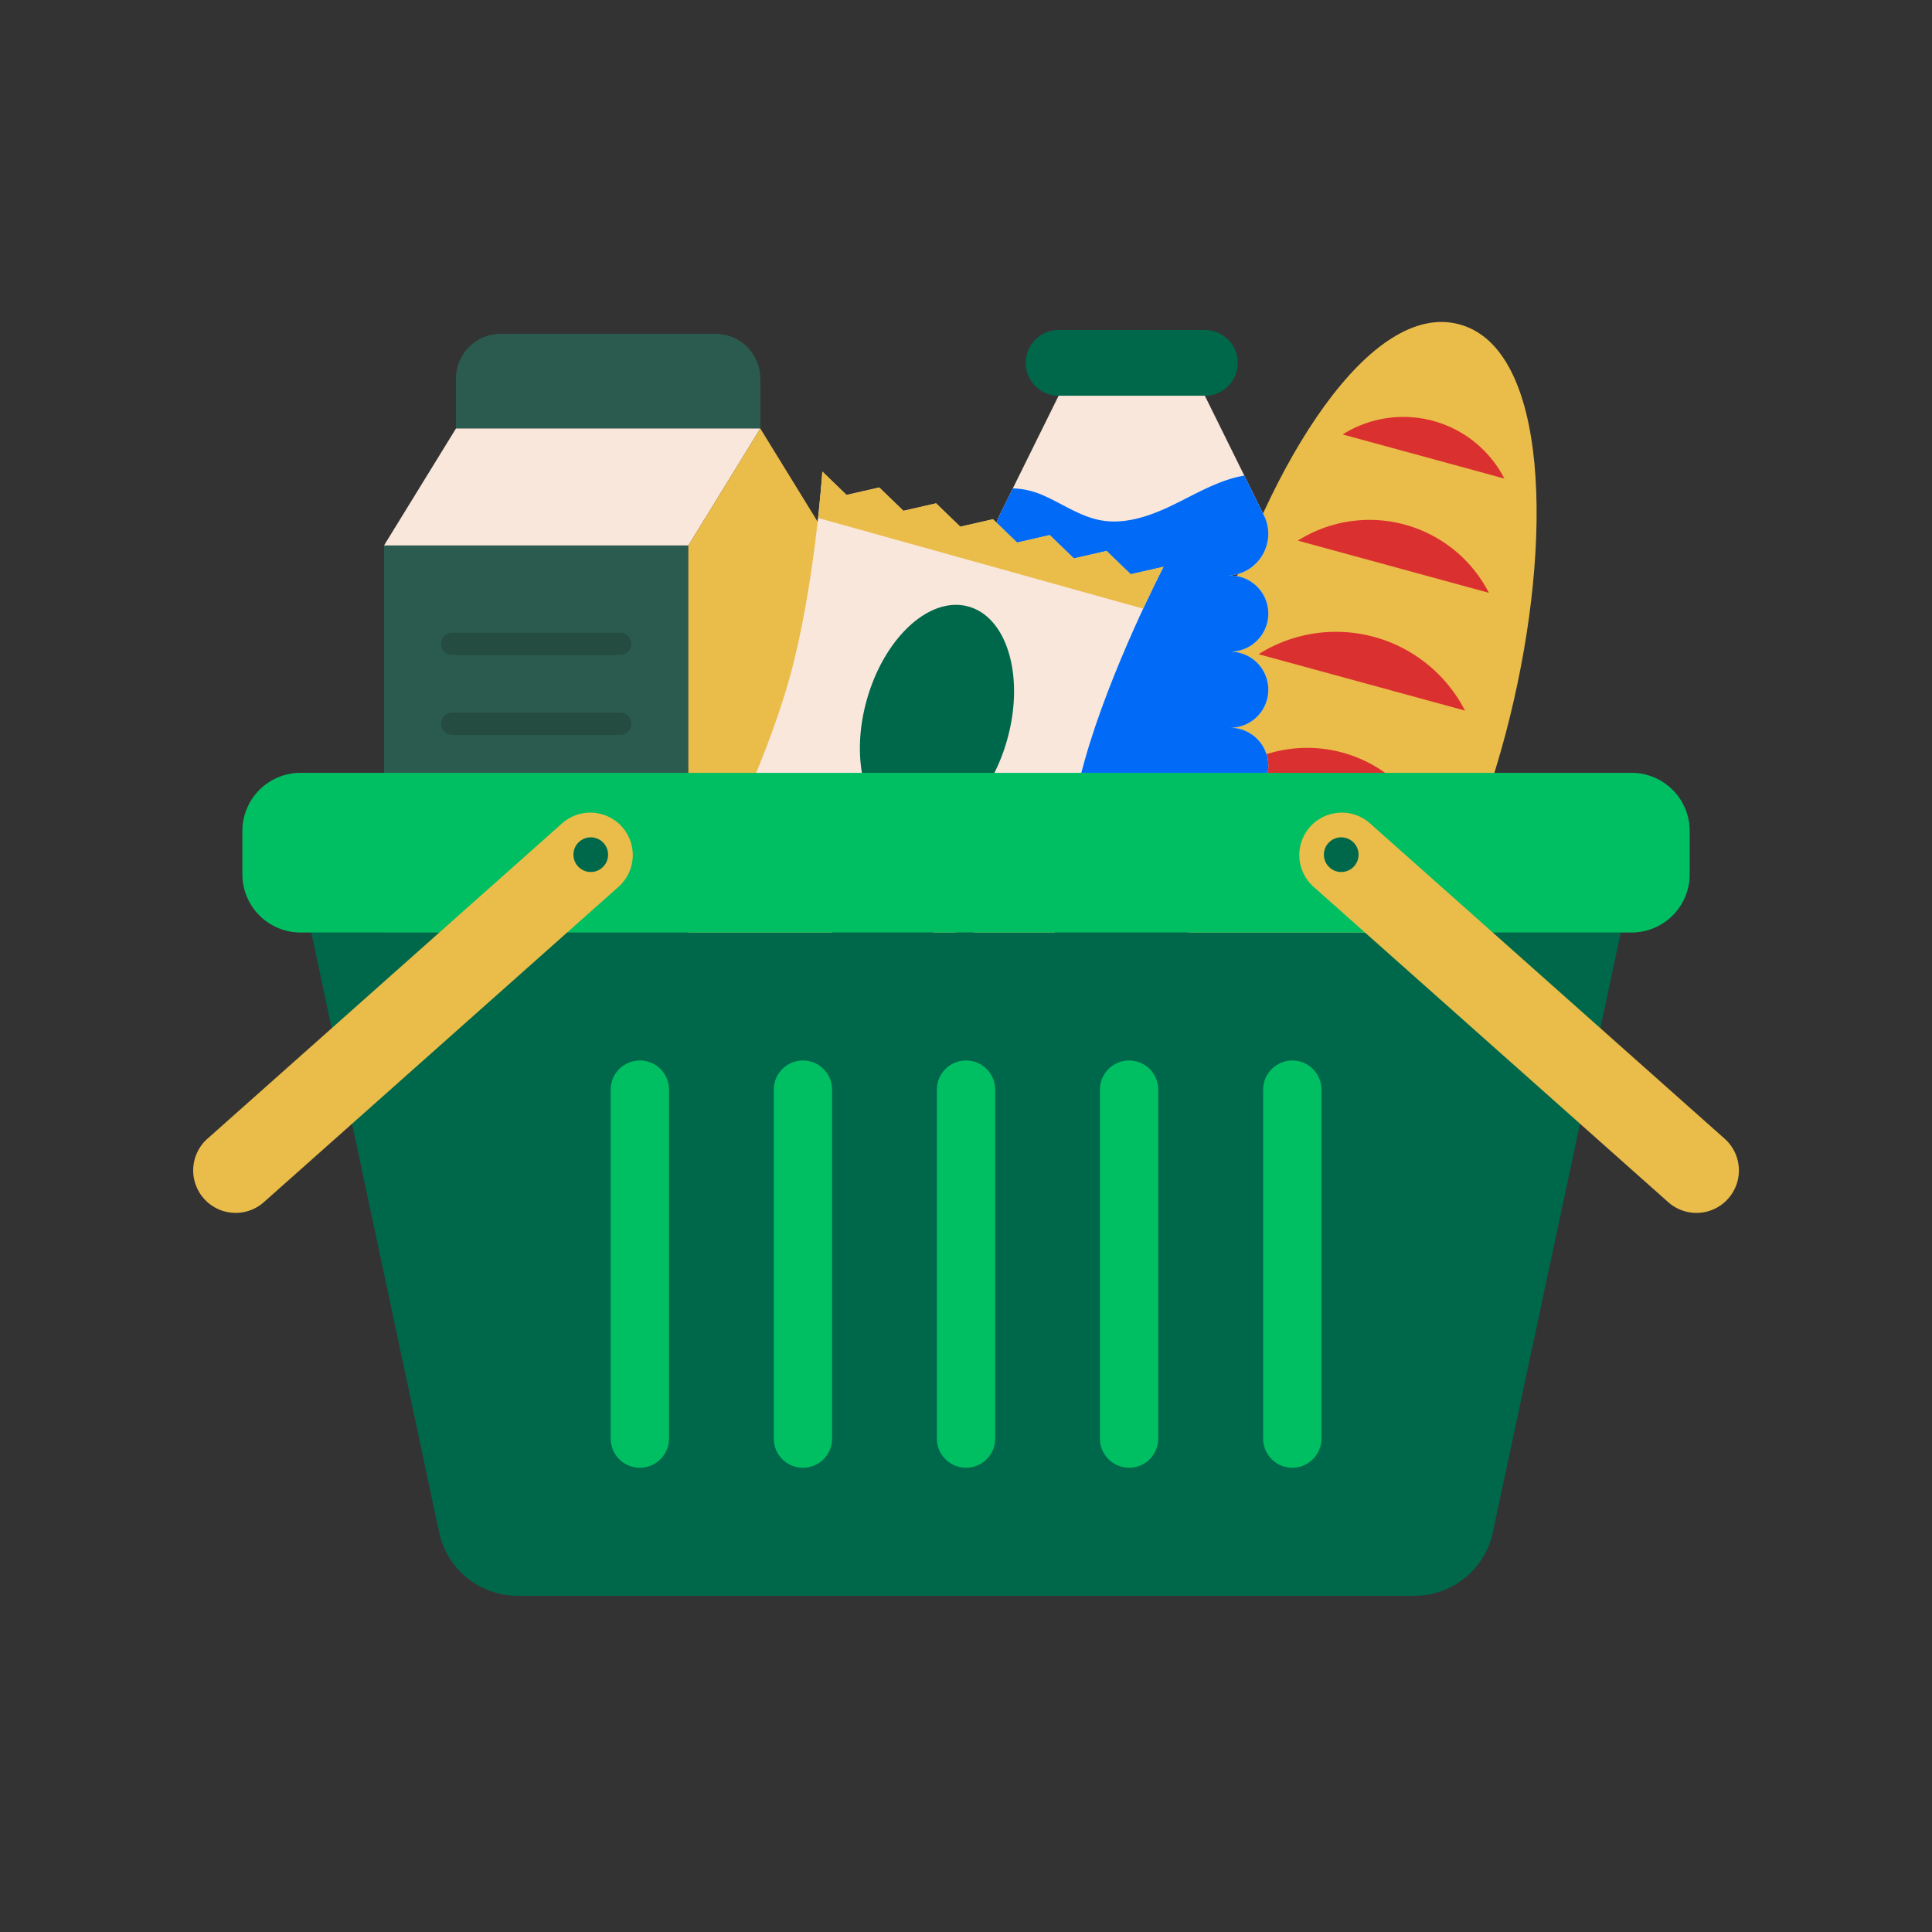 <svg width="120" height="120" fill="none" xmlns="http://www.w3.org/2000/svg"><rect width="100%" height="100%" fill="#333333" stroke="none"/><path d="M90.655 20.149c-11.04-3.017-25.225 40.216-11.976 43.835 13.25 3.62 23.019-40.815 11.976-43.835z" fill="#EABC49"/><path d="M93.438 29.724a7.034 7.034 0 00-4.417-3.579 7.066 7.066 0 00-5.623.838l10.04 2.741z" fill="#DB3030"/><path d="M85.938 57.168a7.034 7.034 0 00-4.417-3.579 7.048 7.048 0 00-5.623.838l10.04 2.741z" fill="#EB8F48"/><path d="M92.476 36.82a8.322 8.322 0 00-5.218-4.233 8.33 8.33 0 00-6.645.991l11.863 3.241zm-3.871 14.158a8.336 8.336 0 00-11.863-3.241l11.863 3.241zm2.388-6.843a9.011 9.011 0 00-12.821-3.502l12.822 3.502z" fill="#DB3030"/><path d="M74.835 24.583h-9.08a2.042 2.042 0 01-2.044-2.044c0-1.13.914-2.044 2.044-2.044h9.08c1.13 0 2.044.914 2.044 2.044a2.045 2.045 0 01-2.044 2.044z" fill="#00684A"/><path d="M78.778 38.111a2.363 2.363 0 00-2.364-2.363h-.23c1.919 0 3.17-2.017 2.324-3.737l-3.674-7.433h-9.08l-3.674 7.433c-.85 1.72.4 3.737 2.323 3.737h-.23a2.363 2.363 0 100 4.727 2.363 2.363 0 100 4.727 2.363 2.363 0 100 4.727 2.363 2.363 0 100 4.727h12.241a2.363 2.363 0 100-4.727 2.363 2.363 0 100-4.727 2.363 2.363 0 100-4.727 2.363 2.363 0 002.364-2.364z" fill="#FAE7DB"/><path d="M78.778 38.111a2.363 2.363 0 00-2.364-2.363h-.23c1.919 0 3.17-2.017 2.324-3.737l-1.22-2.471a6.67 6.67 0 00-.675.148c-1.414.396-2.684 1.175-4.012 1.797-1.328.62-2.805 1.098-4.25.828-1.3-.243-2.408-1.058-3.628-1.576a5.02 5.02 0 00-1.815-.405l-.828 1.68c-.85 1.719.4 3.736 2.323 3.736h-.23a2.363 2.363 0 100 4.727 2.363 2.363 0 100 4.727 2.363 2.363 0 100 4.727 2.363 2.363 0 100 4.727h12.241a2.363 2.363 0 100-4.727 2.363 2.363 0 100-4.727 2.363 2.363 0 100-4.727 2.363 2.363 0 002.364-2.364z" fill="#016BF8"/><path d="M42.755 33.88H23.852v31.257h18.903V33.879zm4.469-7.267H28.32v-3.097a2.784 2.784 0 012.782-2.782h13.34a2.784 2.784 0 012.782 2.782v3.097z" fill="#2B5B4F"/><path d="M42.755 33.88H23.852l4.47-7.267h18.904l-4.47 7.267z" fill="#FAE7DB"/><path d="M51.695 33.88v31.257h-8.941V33.879l4.47-7.266 4.47 7.267z" fill="#EABC49"/><path d="M38.546 40.687H28.06a.694.694 0 010-1.387h10.485a.694.694 0 010 1.387zm0 4.961H28.06a.694.694 0 010-1.387h10.485a.694.694 0 010 1.387z" fill="#254C40"/><path d="M38.546 50.604H28.06a.694.694 0 010-1.386h10.485a.694.694 0 010 1.386z" fill="#EABC49"/><path d="M54.718 57.169l-1.499-1.45-2.03.464-1.5-1.45-2.03.464-1.5-1.45-2.034.469s3.327-6.416 4.903-12.061c1.575-5.646 2.048-12.858 2.048-12.858l1.5 1.45 2.034-.464 1.5 1.45 2.03-.464 1.499 1.45 2.03-.464 1.5 1.45 2.03-.464 1.499 1.45 2.03-.464 1.5 1.45 2.034-.464s-3.327 6.415-4.902 12.06c-1.576 5.646-2.049 12.858-2.049 12.858l-1.499-1.45-2.035.464-1.499-1.45-2.03.464-1.5-1.45-2.03.46z" fill="#FAE7DB"/><path d="M68.734 34.217l-2.03.464-1.5-1.45-2.03.464-1.499-1.45-2.03.464-1.5-1.45-2.03.464-1.499-1.45-2.035.464-1.499-1.45s-.077 1.149-.266 2.886l20.187 5.632c.739-1.584 1.265-2.606 1.265-2.606l-2.035.463-1.499-1.445zM47.659 55.2l2.03-.463 1.5 1.45 2.03-.464 1.5 1.45 2.03-.464 1.499 1.45 2.03-.464 1.5 1.45 2.034-.464 1.5 1.45s.076-1.148.265-2.886l-20.182-5.641a77.42 77.42 0 01-1.27 2.61l2.035-.463 1.499 1.45z" fill="#EABC49"/><path d="M62.562 45.927c-1.08 3.885-3.917 6.487-6.325 5.812-2.413-.671-3.49-4.367-2.404-8.252 1.085-3.886 3.916-6.488 6.325-5.812 2.413.675 3.49 4.367 2.404 8.252zm25.294 53.191H32.149a4.985 4.985 0 01-4.89-4.02L19.336 57.92h81.332L92.74 95.097a4.977 4.977 0 01-4.884 4.02z" fill="#00684A"/><path d="M101.335 57.92H18.67a3.615 3.615 0 01-3.615-3.615v-2.688a3.615 3.615 0 013.615-3.615h82.665a3.615 3.615 0 013.615 3.615v2.688a3.612 3.612 0 01-3.615 3.615zM60.001 91.162c-1 0-1.81-.81-1.81-1.81V67.68a1.81 1.81 0 013.62 0v21.673c0 1.004-.81 1.81-1.81 1.81zm10.129 0c-1 0-1.81-.81-1.81-1.81V67.68a1.81 1.81 0 013.62 0v21.673c0 1.004-.81 1.81-1.81 1.81zm10.137 0c-1 0-1.81-.81-1.81-1.81V67.68a1.81 1.81 0 013.62 0v21.673a1.813 1.813 0 01-1.81 1.81zm-30.395 0c1 0 1.81-.81 1.81-1.81V67.68a1.81 1.81 0 00-3.62 0v21.673c0 1.004.81 1.81 1.81 1.81zm-10.129 0c1 0 1.81-.81 1.81-1.81V67.68a1.81 1.81 0 00-3.62 0v21.673c0 1.004.81 1.81 1.81 1.81z" fill="#00BF63"/><path d="M103.615 74.667L81.587 55.08a2.636 2.636 0 113.507-3.939l22.028 19.588a2.635 2.635 0 01.216 3.723 2.636 2.636 0 01-3.723.216z" fill="#EABC49"/><path d="M84.382 53.085a1.076 1.076 0 11-2.152 0 1.076 1.076 0 012.152 0z" fill="#00684A"/><path d="M16.391 74.667L38.419 55.08a2.636 2.636 0 10-3.507-3.939L12.884 70.728a2.636 2.636 0 00-.216 3.723 2.636 2.636 0 003.723.216z" fill="#EABC49"/><path d="M35.617 53.085a1.076 1.076 0 102.152 0 1.076 1.076 0 00-2.152 0z" fill="#00684A"/></svg>
